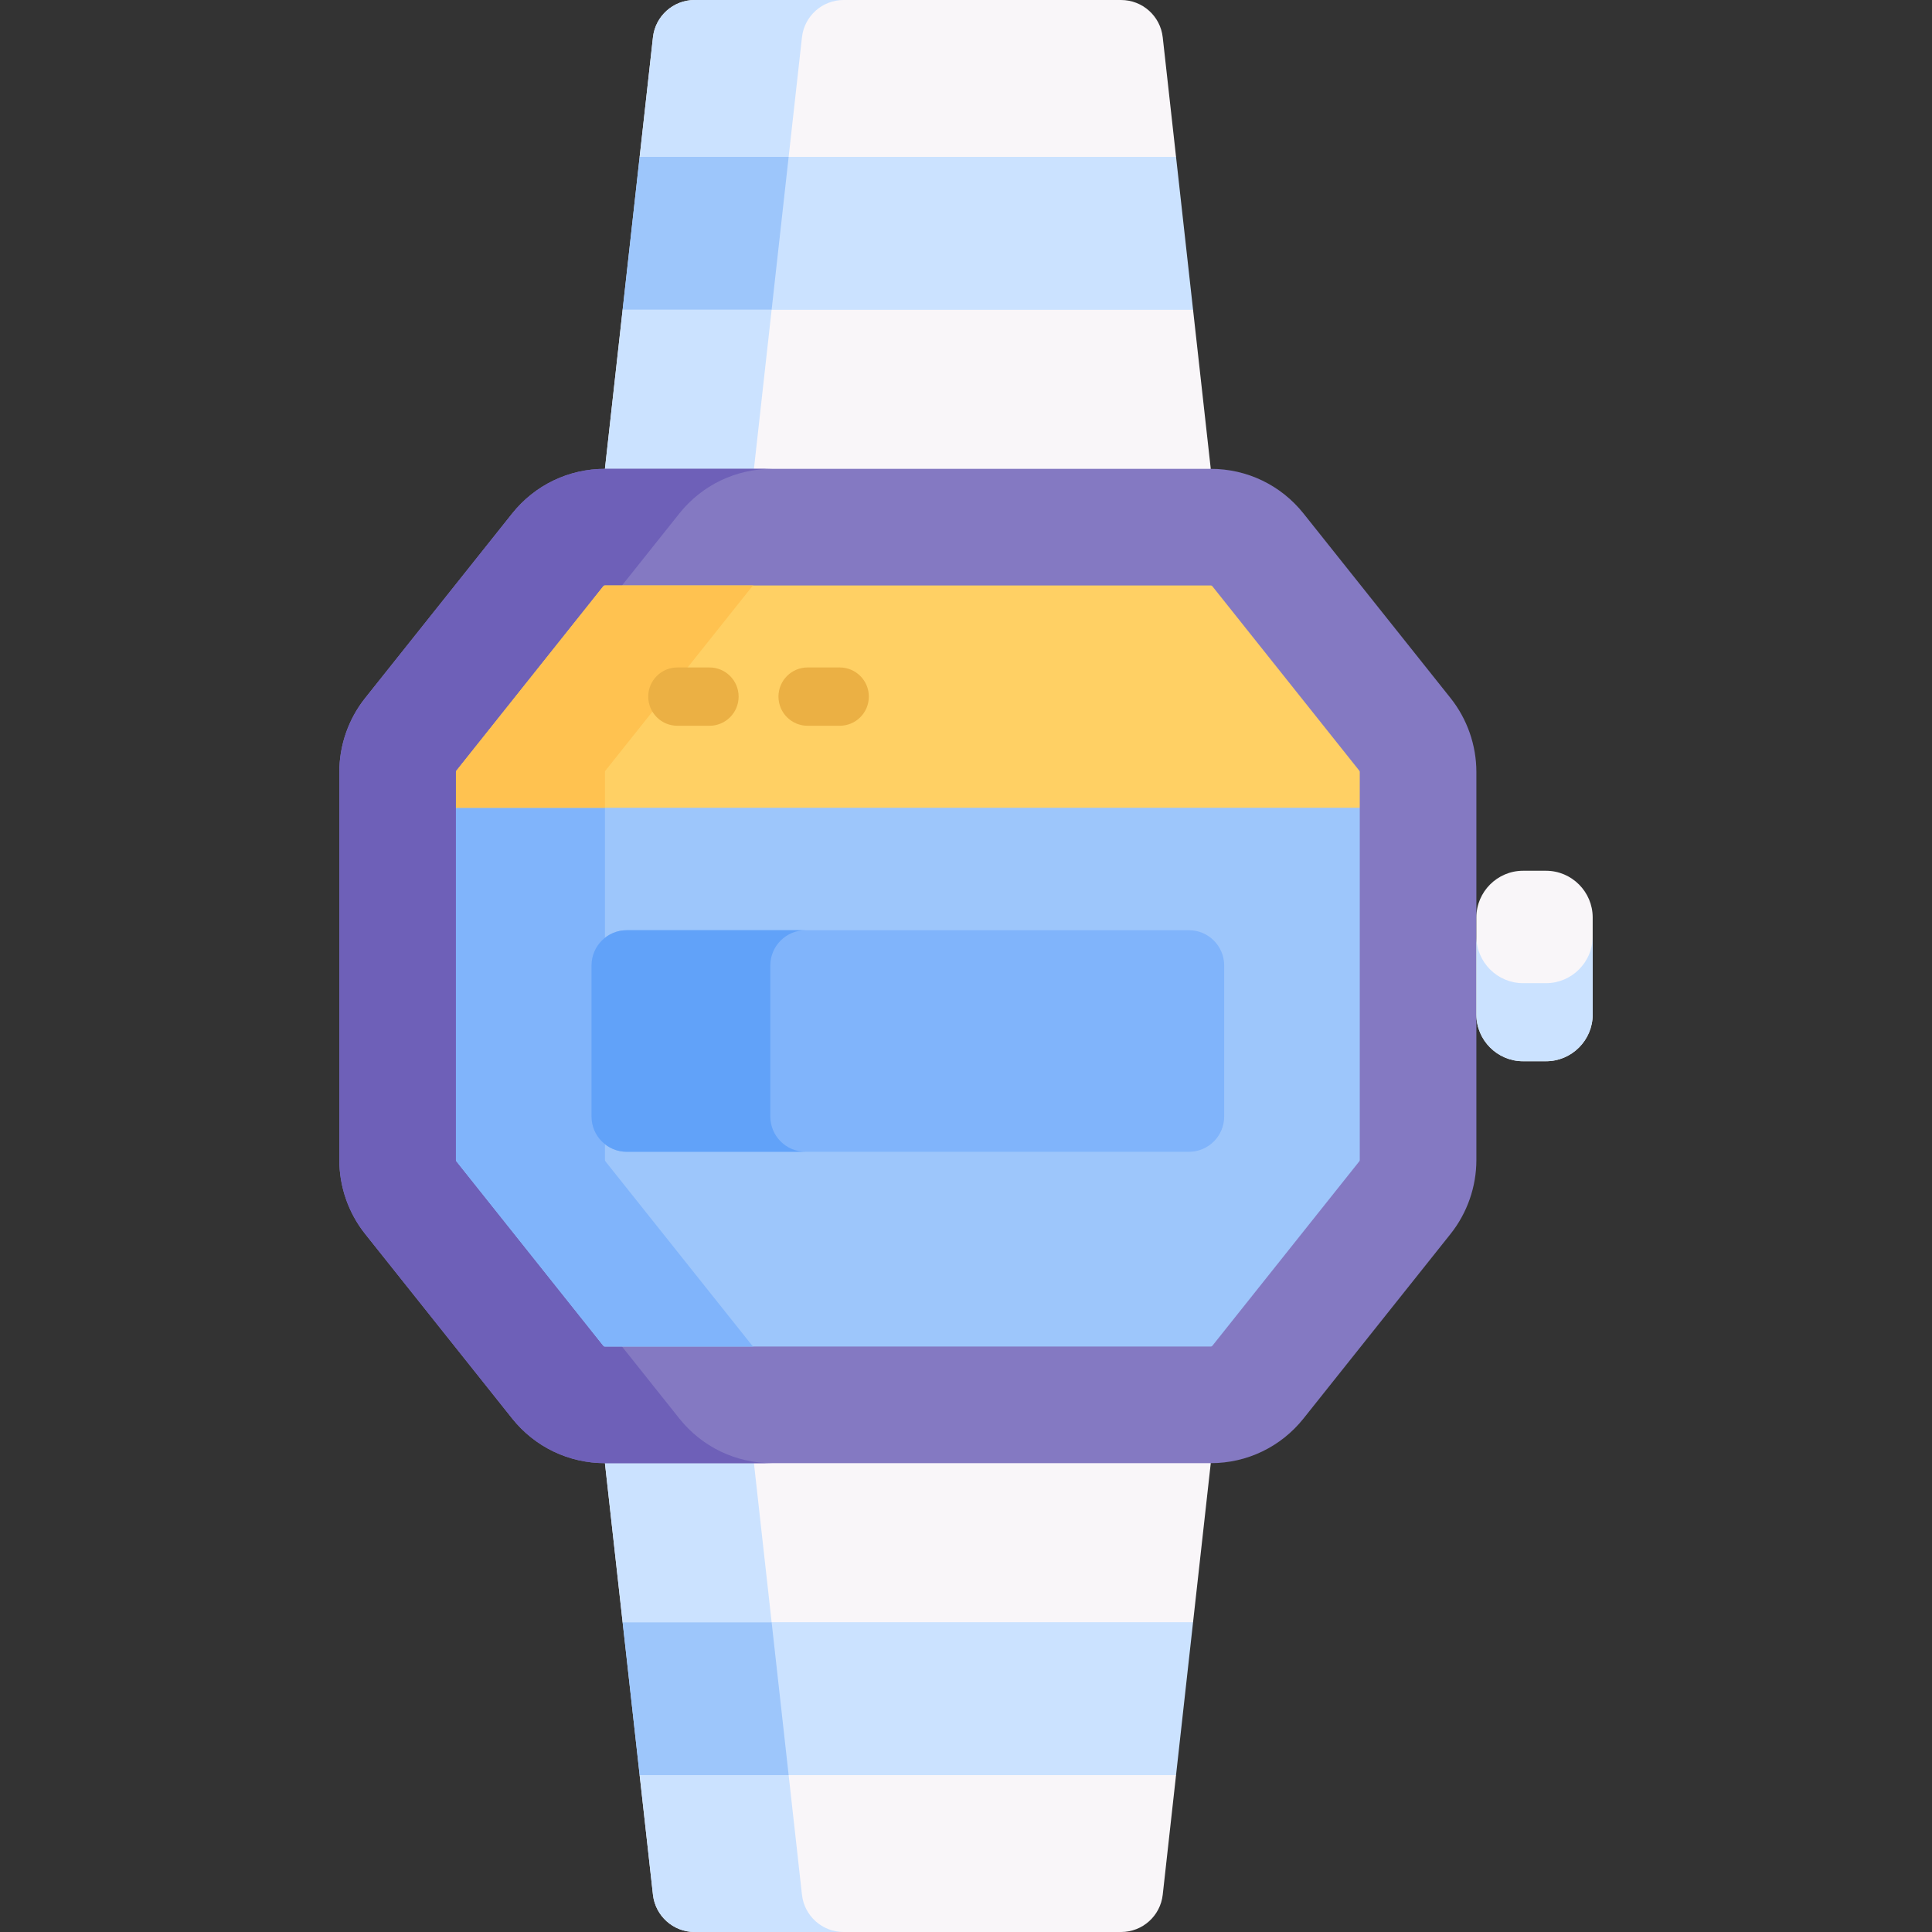 <svg id="Layer_1" enable-background="new 0 0 512 512" height="512" viewBox="0 0 512 512" width="512" xmlns="http://www.w3.org/2000/svg"><rect x="0" y="0" width="512" height="512" fill="#333333" stroke="none"/><g><path d="m311.664 41.578-5.367-3.116h-131.863l-4.92 3.116-4.51 40.521 2.047 2.206h144.613l4.51-2.206z" fill="#cbe2ff"/><path d="m209 41.578 4.92-3.116h-39.486l-4.92 3.116-4.51 40.521 2.047 2.206h39.486l-2.047-2.206z" fill="#9dc6fb"/><path d="m311.664 41.578-3.528-31.698c-.626-5.625-5.381-9.88-11.041-9.88h-113.012c-5.659 0-10.414 4.255-11.04 9.88l-3.528 31.699h142.149z" fill="#f9f6f9"/><path d="m223.569 0h-39.486c-5.659 0-10.414 4.255-11.04 9.88l-3.528 31.699h39.485l3.528-31.699c.626-5.625 5.381-9.88 11.041-9.88z" fill="#cbe2ff"/><path d="m316.174 82.099h-151.17l-4.691 42.149 4.691 3.668h151.17l4.691-3.668z" fill="#f9f6f9"/><path d="m204.49 82.099h-39.486l-4.691 42.149 4.691 3.668h39.486l-4.691-3.668z" fill="#cbe2ff"/><g><path d="m311.664 470.422-5.367 3.116h-131.863l-4.92-3.116-4.51-40.521 2.047-2.206h144.613l4.51 2.206z" fill="#cbe2ff"/><path d="m209 470.422 4.92 3.116h-39.486l-4.92-3.116-4.51-40.521 2.047-2.206h39.486l-2.047 2.206z" fill="#9dc6fb"/><path d="m311.664 470.422-3.528 31.699c-.626 5.625-5.381 9.88-11.04 9.88h-113.013c-5.659 0-10.414-4.255-11.04-9.88l-3.528-31.699z" fill="#f9f6f9"/><path d="m223.569 512h-39.486c-5.659 0-10.414-4.255-11.04-9.88l-3.528-31.699h39.485l3.528 31.699c.626 5.625 5.381 9.88 11.041 9.88z" fill="#cbe2ff"/><path d="m316.174 429.901h-151.17l-4.691-42.149 4.691-3.668h151.17l4.691 3.668z" fill="#f9f6f9"/><path d="m204.49 429.901h-39.486l-4.691-42.149 4.691-3.668h39.486l-4.691 3.668z" fill="#cbe2ff"/></g><g><path d="m320.865 387.752h-160.552c-9.631 0-18.596-4.32-24.598-11.853l-38.941-48.885c-4.417-5.544-6.851-12.503-6.851-19.595v-102.838c0-7.092 2.434-14.051 6.852-19.596l38.94-48.883c6.002-7.533 14.968-11.854 24.598-11.854h160.552c9.633 0 18.599 4.321 24.598 11.855l38.941 48.883-.001-.002c4.418 5.546 6.852 12.505 6.852 19.596v102.838c0 7.092-2.434 14.051-6.852 19.596l-38.941 48.883c-5.999 7.534-14.964 11.855-24.597 11.855z" fill="#8479c2"/></g><path d="m180.012 375.899-38.941-48.885c-4.417-5.544-6.851-12.503-6.851-19.595v-102.838c0-7.092 2.434-14.051 6.852-19.596l38.94-48.883c6.002-7.533 14.968-11.854 24.598-11.854h-44.298c-9.631 0-18.597 4.32-24.598 11.854l-38.94 48.883c-4.418 5.546-6.852 12.505-6.852 19.596v102.838c0 7.092 2.434 14.051 6.851 19.595l38.941 48.885c6.002 7.533 14.968 11.853 24.598 11.853h44.298c-9.63 0-18.596-4.32-24.598-11.853z" fill="#6e60b8"/><path d="m409.716 230.761h-6.098c-6.799 0-12.362 5.563-12.362 12.362v25.754c0 6.799 5.563 12.362 12.362 12.362h6.098c6.799 0 12.362-5.563 12.362-12.362v-25.754c0-6.799-5.563-12.362-12.362-12.362z" fill="#f9f6f9"/><path d="m409.716 260.55h-6.098c-6.799 0-12.362-5.563-12.362-12.362v20.689c0 6.799 5.563 12.362 12.362 12.362h6.098c6.799 0 12.362-5.563 12.362-12.362v-20.689c0 6.799-5.563 12.362-12.362 12.362z" fill="#cbe2ff"/><path d="m124.47 210.588-3.643 3.478v93.354c0 .122.041.242.118.337l38.943 48.886c.104.13.259.205.426.205h160.552c.166 0 .321-.074.424-.203l38.944-48.886c.076-.097.119-.216.119-.339v-93.354l-6.151-3.478z" fill="#9dc6fb"/><path d="m160.431 307.756c-.076-.095-.118-.215-.118-.337v-93.354l3.643-3.478h-39.486l-3.643 3.478v93.354c0 .122.041.242.118.337l38.943 48.886c.104.13.259.205.426.205h39.486c-.167 0-.322-.075-.426-.205z" fill="#80b4fb"/><path d="m315.068 246.516h-148.958c-5.166 0-9.355 4.188-9.355 9.355v40.011c0 5.166 4.188 9.355 9.355 9.355h148.957c5.166 0 9.355-4.188 9.355-9.355v-40.011c0-5.167-4.188-9.355-9.354-9.355z" fill="#80b4fb"/><path d="m204.144 295.881v-40.011c0-5.166 4.188-9.355 9.355-9.355h-47.388c-5.166 0-9.355 4.188-9.355 9.355v40.011c0 5.166 4.188 9.355 9.355 9.355h47.388c-5.167 0-9.355-4.188-9.355-9.355z" fill="#61a2f9"/><path d="m360.232 204.242-38.943-48.885c-.104-.131-.259-.205-.425-.205h-160.551c-.167 0-.322.075-.426.205l-38.941 48.884c-.077.097-.119.216-.119.339v9.484h239.523v-9.484c0-.122-.042-.242-.118-.337z" fill="#ffd064"/><path d="m160.432 204.242 38.941-48.884c.104-.13.259-.205.426-.205h-39.486c-.167 0-.322.075-.426.205l-38.941 48.884c-.077.097-.119.216-.119.339v9.484h39.486v-9.484c0-.122.042-.242.119-.339z" fill="#ffc250"/><g><path d="m188.015 192.335h-8.499c-4.267 0-7.726-3.459-7.726-7.726s3.459-7.726 7.726-7.726h8.499c4.267 0 7.726 3.459 7.726 7.726s-3.459 7.726-7.726 7.726z" fill="#ebb044"/></g><g><path d="m222.526 192.335h-8.499c-4.267 0-7.726-3.459-7.726-7.726s3.459-7.726 7.726-7.726h8.499c4.267 0 7.726 3.459 7.726 7.726s-3.459 7.726-7.726 7.726z" fill="#ebb044"/></g></g></svg>